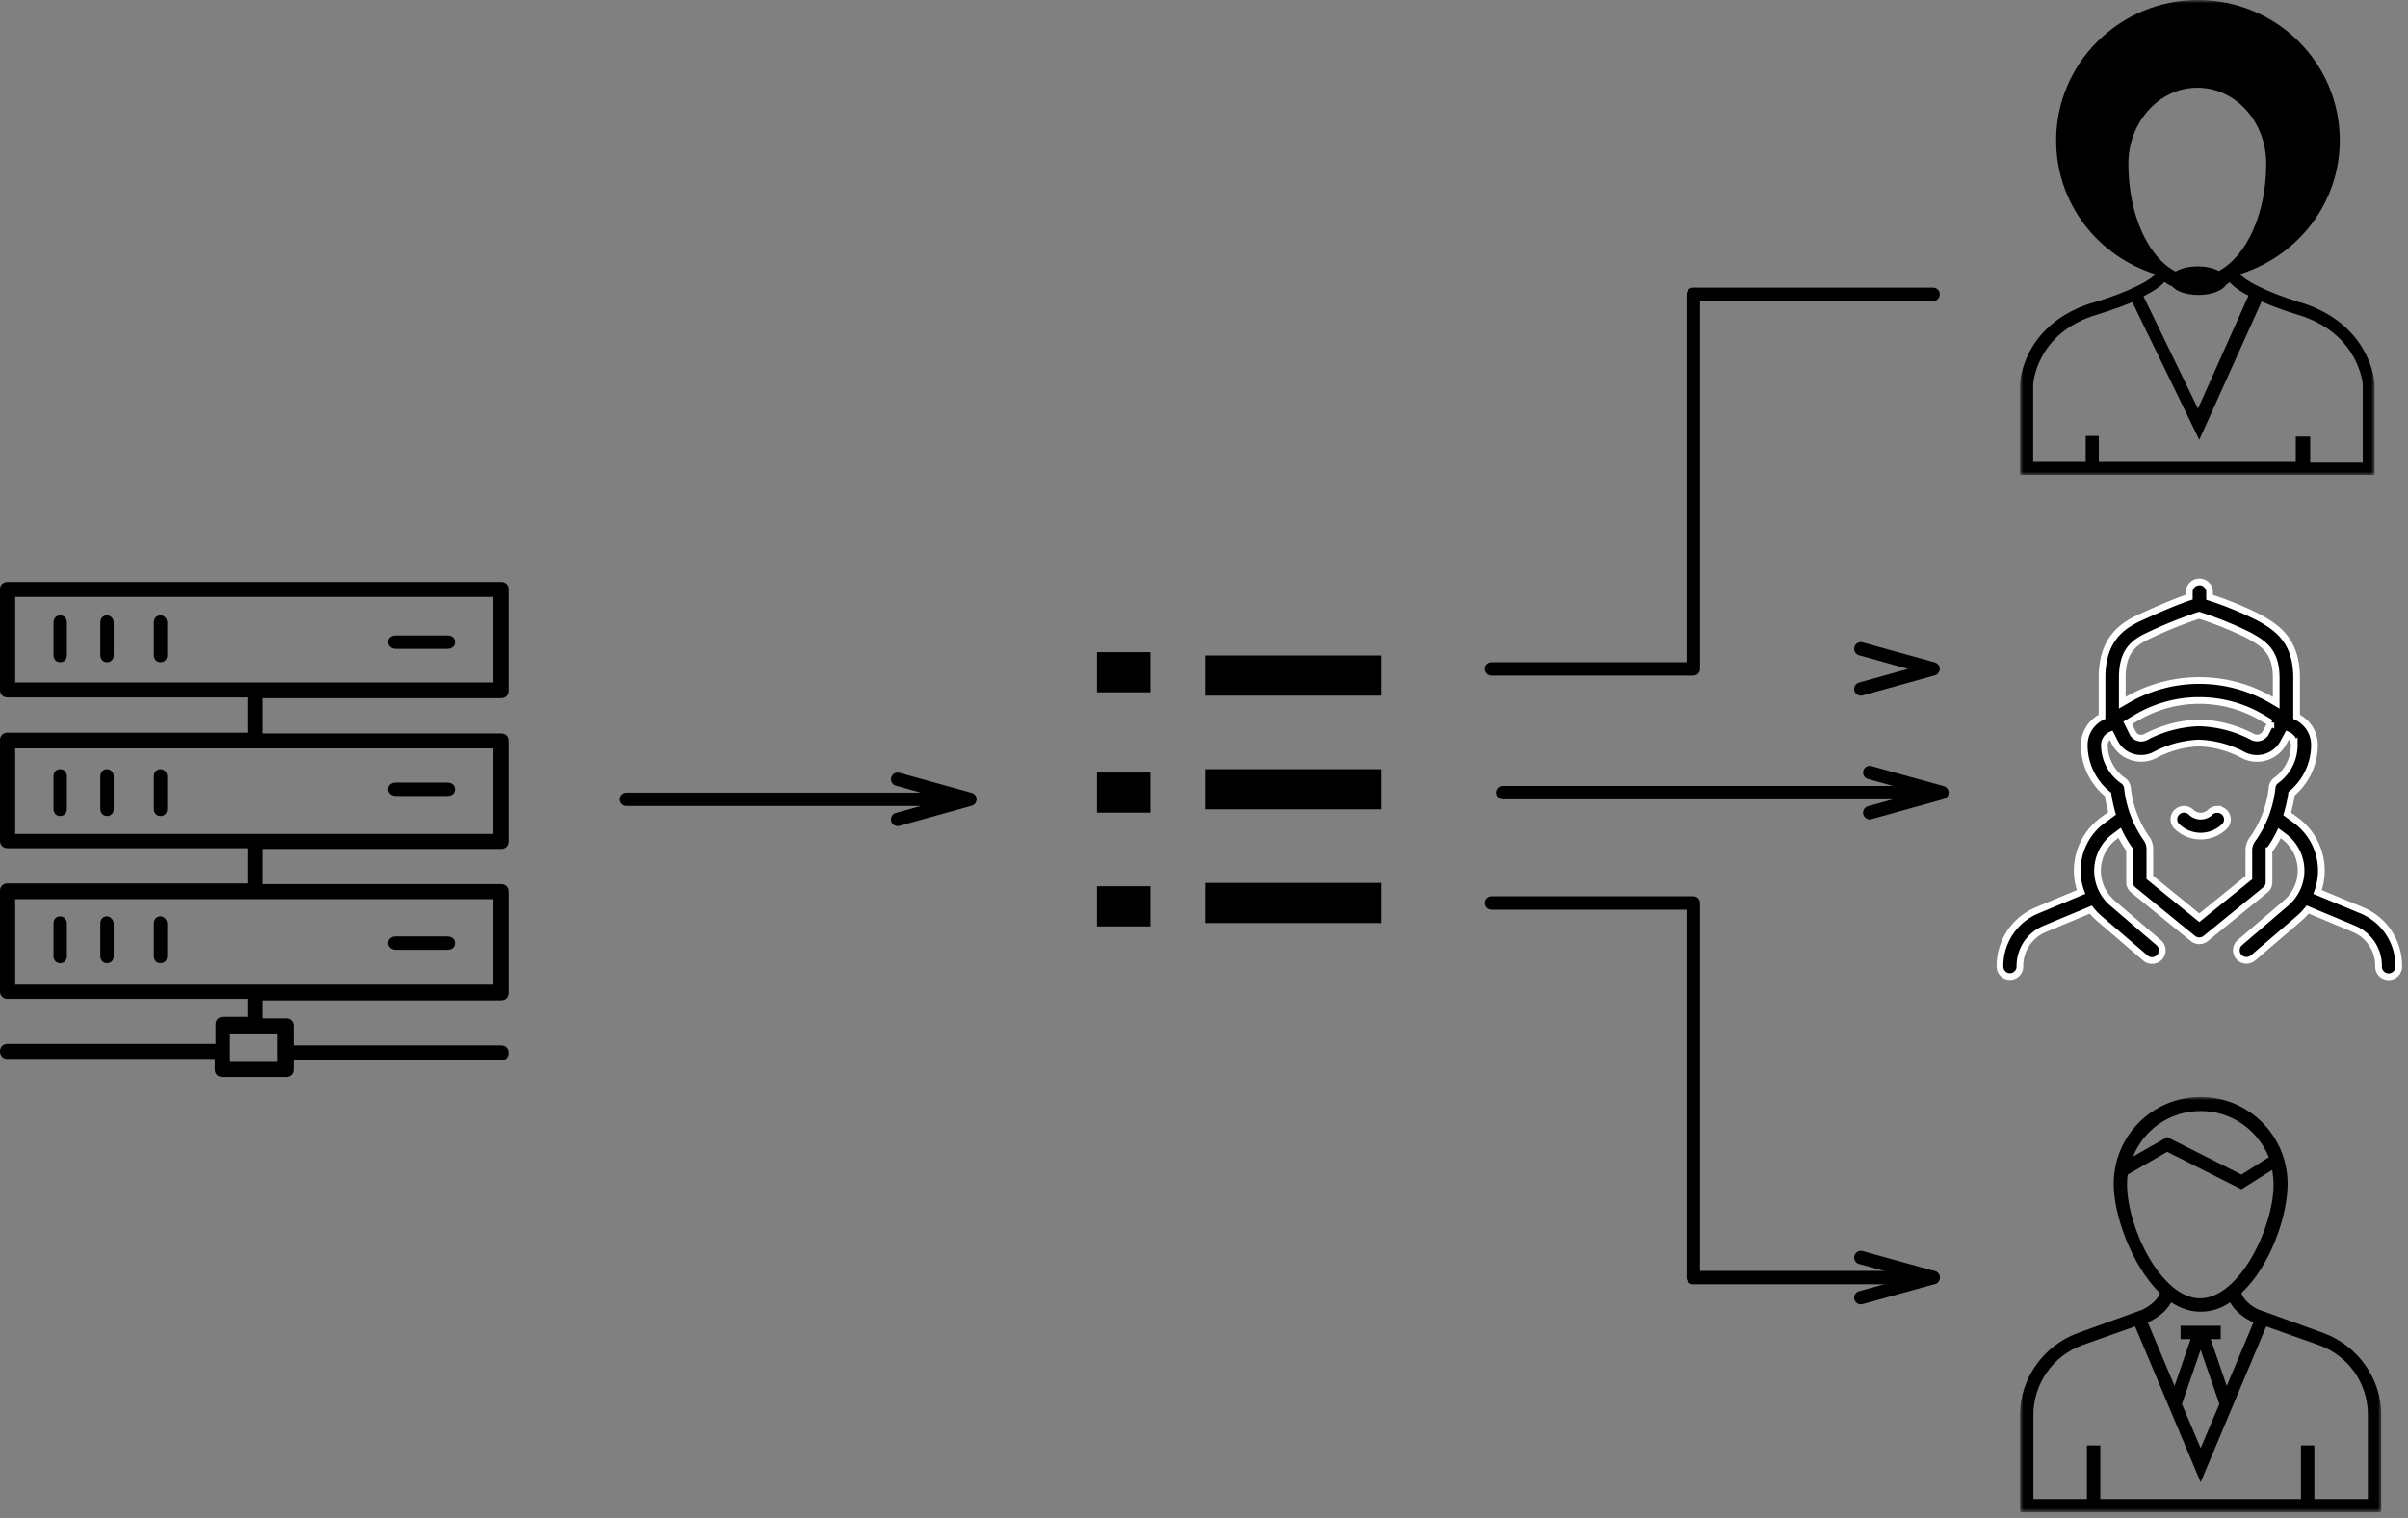 <svg width="360" height="227" viewBox="0 0 360 227" xmlns="http://www.w3.org/2000/svg" xmlns:xlink="http://www.w3.org/1999/xlink"><rect x="0" y="0" width="360" height="227" fill="#808080" stroke="none"/><title>Group 10</title><defs><path id="a" d="M54 31.05V62.1H0V0h54z"/><path id="c" d="M53 35.5V71H0V0h53z"/></defs><g fill="none" fill-rule="evenodd"><g fill="#000"><path d="M9 92c-.6 0-1 .43-1 1.077v4.846C8 98.57 8.4 99 9 99s1-.43 1-1.077v-4.846C10 92.43 9.6 92 9 92m7 0c-.6 0-1 .43-1 1.077v4.846c0 .646.4 1.077 1 1.077s1-.43 1-1.077v-4.846C17 92.43 16.5 92 16 92m8 0c-.6 0-1 .43-1 1.077v4.846c0 .646.4 1.077 1 1.077s1-.43 1-1.077v-4.846C25 92.43 24.5 92 24 92m35.15 5h7.7c.69 0 1.15-.4 1.15-1s-.46-1-1.15-1h-7.7c-.69 0-1.15.4-1.15 1s.575 1 1.15 1M9 115c-.6 0-1 .43-1 1.077v4.846c0 .646.4 1.077 1 1.077s1-.43 1-1.077v-4.846c0-.646-.4-1.077-1-1.077m7 0c-.6 0-1 .43-1 1.077v4.846c0 .646.4 1.077 1 1.077s1-.43 1-1.077v-4.846c0-.646-.5-1.077-1-1.077m8 0c-.6 0-1 .43-1 1.077v4.846c0 .646.4 1.077 1 1.077s1-.43 1-1.077v-4.846c0-.646-.5-1.077-1-1.077m35.15 4h7.7c.69 0 1.15-.4 1.15-1s-.46-1-1.15-1h-7.7c-.69 0-1.15.4-1.15 1s.575 1 1.15 1M9 137c-.6 0-1 .43-1 1.077v4.846c0 .646.4 1.077 1 1.077s1-.43 1-1.077v-4.846c0-.539-.4-1.077-1-1.077m7 0c-.6 0-1 .43-1 1.077v4.846c0 .646.4 1.077 1 1.077s1-.43 1-1.077v-4.846c0-.539-.5-1.077-1-1.077m8 0c-.6 0-1 .43-1 1.077v4.846c0 .646.4 1.077 1 1.077s1-.43 1-1.077v-4.846c0-.539-.5-1.077-1-1.077m35.15 5h7.7c.69 0 1.15-.399 1.15-1 0-.6-.46-1-1.15-1h-7.7c-.69 0-1.15.4-1.15 1 0 .601.575 1 1.15 1"/><path d="M41.63 158.758h-7.26v-4.26h7.146v4.26h.114zm-39.36-24.33h71.463v12.781H2.269v-12.782zm0-22.537h71.463v12.782H2.269V111.89zm0-22.648h71.463v12.781H2.269V89.243zm72.597 67.048H43.899v-2.915c0-.673-.454-1.121-1.135-1.121h-3.517v-2.691h35.619c.68 0 1.134-.45 1.134-1.121v-15.137c0-.673-.455-1.121-1.134-1.121h-35.62v-5.27h35.62c.68 0 1.134-.448 1.134-1.12V110.77c0-.673-.455-1.121-1.134-1.121h-35.62v-5.27h35.62c.68 0 1.134-.449 1.134-1.121V88.12c0-.672-.455-1.12-1.134-1.12H1.134C.455 87 0 87.448 0 88.12v15.025c0 .672.454 1.12 1.135 1.12h35.844v5.27H1.135c-.681 0-1.135.449-1.135 1.122v15.024c0 .673.454 1.121 1.135 1.121h35.844v5.27H1.135c-.681 0-1.135.448-1.135 1.121v15.024c0 .673.454 1.122 1.135 1.122h35.844v2.69h-3.63c-.68 0-1.134.448-1.134 1.122v2.915H1.135c-.681 0-1.135.448-1.135 1.121s.454 1.121 1.135 1.121h30.967v1.57c0 .673.453 1.121 1.134 1.121h9.528c.681 0 1.135-.448 1.135-1.121v-1.346h30.967c.68 0 1.134-.45 1.134-1.12 0-.673-.455-1.122-1.134-1.122z"/></g><path d="M93.667 119.5H145m-10.8 3l10.8-3-10.8-3" stroke="#000" stroke-width="2" stroke-linecap="round" stroke-linejoin="round"/><path d="M180.187 135h26.343m-26.343-17h26.343" stroke="#000" stroke-width="6" stroke-linejoin="round"/><path d="M224.667 118.5h65.666m-10.8 3l10.8-3-10.8-3M223 135h30.136v56H289" stroke="#000" stroke-width="2" stroke-linecap="round" stroke-linejoin="round"/><path d="M278.2 194l10.8-3-10.8-3M223 100h30.136V44H289m-10.8 59l10.8-3-10.8-3" stroke="#000" stroke-width="2" stroke-linecap="round" stroke-linejoin="round"/><g transform="translate(302 164)"><mask id="b" fill="#fff"><use xlink:href="#a"/></mask><path d="M52 60.1h-8v-8h-2v8H12v-8h-2v8H2V47.5c0-4.6 2.9-8.8 7.3-10.4l7.9-2.8L27 57.6l9.8-23.3 7.9 2.8c4.4 1.6 7.3 5.7 7.3 10.4v12.6zM29.8 45.9L27 52.5l-2.8-6.6 2.8-8.1 2.8 8.1zm-7.2-15.2c1.4.9 2.8 1.4 4.4 1.4 1.6 0 3.1-.5 4.4-1.4.7 1.3 2.1 2.4 3.5 3l-4 9.5-2.4-7H30v-2h-6v2h1.5l-2.4 7-4-9.5c1.4-.6 2.8-1.7 3.5-3zM16 13.1c0-.5 0-1 .1-1.5L22 8.2l11.1 5.6 4.6-2.9c.1.7.2 1.4.2 2.2 0 6.4-5.1 17-11 17-5.8 0-10.9-10.6-10.9-17zm11-11c4.6 0 8.5 2.8 10.2 6.9l-4.1 2.6L22 6l-5.1 2.9c1.6-4 5.5-6.8 10.1-6.8zm18.4 33.2l-9.7-3.5c-1.2-.5-2.4-1.6-2.6-2.5 4.3-4 6.9-11.5 6.9-16.3 0-7.2-5.8-13-13-13S14 5.8 14 13c0 4.7 2.7 12.2 6.9 16.3-.2.9-1.4 1.9-2.6 2.5l-9.7 3.5C3.5 37.2 0 42.1 0 47.5v14.6h54V47.5c0-5.4-3.5-10.3-8.6-12.2z" fill="#000" mask="url(#b)"/></g><g stroke="#FFF" fill="#000"><path d="M314.613 111.389a1.663 1.663 0 0 1 .982-1.518l.551 1.084a4.386 4.386 0 0 0 2.576 2.198 4.474 4.474 0 0 0 3.412-.265 15.236 15.236 0 0 1 6.619-1.806c2.315.092 4.58.71 6.618 1.806 2.193 1.118 4.884.269 6.024-1.903l.606-1.114c.187.085.357.2.504.344.323.317.5.753.49 1.204a6.512 6.512 0 0 1-2.703 5.255c-.34.25-.56.63-.606 1.048a16.193 16.193 0 0 1-2.921 7.742 2.718 2.718 0 0 0-.558 1.632v4.112l-7.406 5.996-7.394-6.02v-4.269a2.68 2.68 0 0 0-.533-1.601 16.268 16.268 0 0 1-2.818-7.538 1.502 1.502 0 0 0-.637-1.06 6.5 6.5 0 0 1-2.806-5.327zm24.891-3.318l-.782 1.5a1.459 1.459 0 0 1-1.95.601 18.29 18.29 0 0 0-8.001-2.1 18.282 18.282 0 0 0-8 2.125 1.455 1.455 0 0 1-1.11.09 1.38 1.38 0 0 1-.811-.693l-.758-1.523 1.309-.776a18.439 18.439 0 0 1 18.788 0l1.315.776zM321.292 94.99a66.27 66.27 0 0 1 7.467-3.01 52.133 52.133 0 0 1 7.442 3.01c2.424 1.312 4.097 2.547 4.097 6.4v3.672l-.545-.319a21.475 21.475 0 0 0-21.916 0l-.551.32v-3.722c0-3.786 1.479-5.201 4.006-6.351zM300.486 146a1.51 1.51 0 0 0 1.497-1.522 5.984 5.984 0 0 1 3.703-5.605l6.89-2.878c.372.472.788.907 1.243 1.3l6.915 5.93c.635.55 1.598.486 2.152-.143a1.508 1.508 0 0 0-.146-2.138l-6.92-5.924a6.37 6.37 0 0 1 .369-9.988l.697-.518c.421.877.92 1.715 1.49 2.505v4.87c0 .45.203.876.552 1.162l8.91 7.255a1.522 1.522 0 0 0 1.92 0l8.91-7.249c.35-.285.552-.712.552-1.161v-4.72a16.222 16.222 0 0 0 1.581-2.614l.606.452a6.372 6.372 0 0 1 .37 9.988l-6.915 5.924a1.499 1.499 0 0 0-.158 2.125c.547.63 1.506.7 2.14.157l6.915-5.93c.455-.393.87-.83 1.243-1.301l6.89 2.878a5.984 5.984 0 0 1 3.703 5.605 1.51 1.51 0 1 0 3.019.054 8.98 8.98 0 0 0-5.558-8.428l-6.576-2.728a9.32 9.32 0 0 0-3.26-10.734l-1.286-.946c.293-.986.514-1.992.661-3.01a9.516 9.516 0 0 0 3.424-7.272 4.644 4.644 0 0 0-1.382-3.324 4.774 4.774 0 0 0-1.29-.909v-5.822c0-5.472-2.8-7.465-5.661-9.03a51.294 51.294 0 0 0-7.352-3.01v-.795A1.51 1.51 0 0 0 328.82 87a1.51 1.51 0 0 0-1.515 1.505v.765c-1.212.403-3.418 1.24-7.273 3.01-2.848 1.27-5.775 3.365-5.775 9.06v5.822a4.749 4.749 0 0 0-1.213.85 4.639 4.639 0 0 0-1.442 3.383 9.493 9.493 0 0 0 3.552 7.38c.137.954.34 1.898.606 2.824l-1.376 1.018a9.314 9.314 0 0 0-3.26 10.74l-6.564 2.74a8.982 8.982 0 0 0-5.558 8.428 1.51 1.51 0 0 0 1.485 1.475z"/><path d="M331.501 121a1.512 1.512 0 0 0-1.064.432c-.79.777-2.07.777-2.86 0a1.528 1.528 0 0 0-2.14.012 1.475 1.475 0 0 0 .012 2.108 5.089 5.089 0 0 0 7.11 0 1.466 1.466 0 0 0 .002-2.094 1.515 1.515 0 0 0-1.066-.434l.006-.024z"/></g><g transform="translate(302)"><mask id="d" fill="#fff"><use xlink:href="#c"/></mask><path d="M41.222 65.172v3.885H11.778v-3.885H9.815v3.885H1.963V57.5c0-.097.393-7.284 8.735-10.198.883-.291 3.533-1.068 6.085-2.137l10.011 20.591 9.325-20.688c2.551 1.166 5.3 1.943 6.183 2.234 8.342 2.914 8.931 10.003 8.931 10.198v11.656h-7.852V65.27h-2.159v-.097zm-19.63-23.019c.393.292.786.486 1.178.68.687.777 2.16 1.263 3.926 1.263 1.963 0 3.632-.68 4.123-1.554.196-.097.392-.195.49-.389.687.777 1.669 1.457 2.847 2.04l-7.558 16.9-8.146-16.803c1.374-.68 2.454-1.36 3.14-2.137zm-5.398-17.677c0-6.216 4.613-11.364 10.306-11.364 5.693 0 10.306 5.05 10.306 11.364 0 7.479-2.945 13.792-7.067 16.026-.785-.388-1.865-.68-3.14-.68-1.375 0-2.553.292-3.338.777-4.122-2.137-7.067-8.547-7.067-16.123zM53 69.057V57.402c0-.388-.589-8.547-10.306-11.946-3.435-.972-8.44-2.914-9.814-4.468 8.637-2.72 14.918-10.587 14.918-20.009C47.798 9.324 38.278 0 26.598 0s-21.2 9.421-21.2 20.98c0 9.42 6.183 17.288 14.82 20.008-1.374 1.554-6.477 3.496-10.01 4.468C.392 48.855 0 57.11 0 57.402V71h53v-1.943z" fill="#000" mask="url(#d)"/></g><path d="M180.187 101h26.343M164 135.5h8m-8-17h8m-8-18h8" stroke="#000" stroke-width="6" stroke-linejoin="round"/></g></svg>